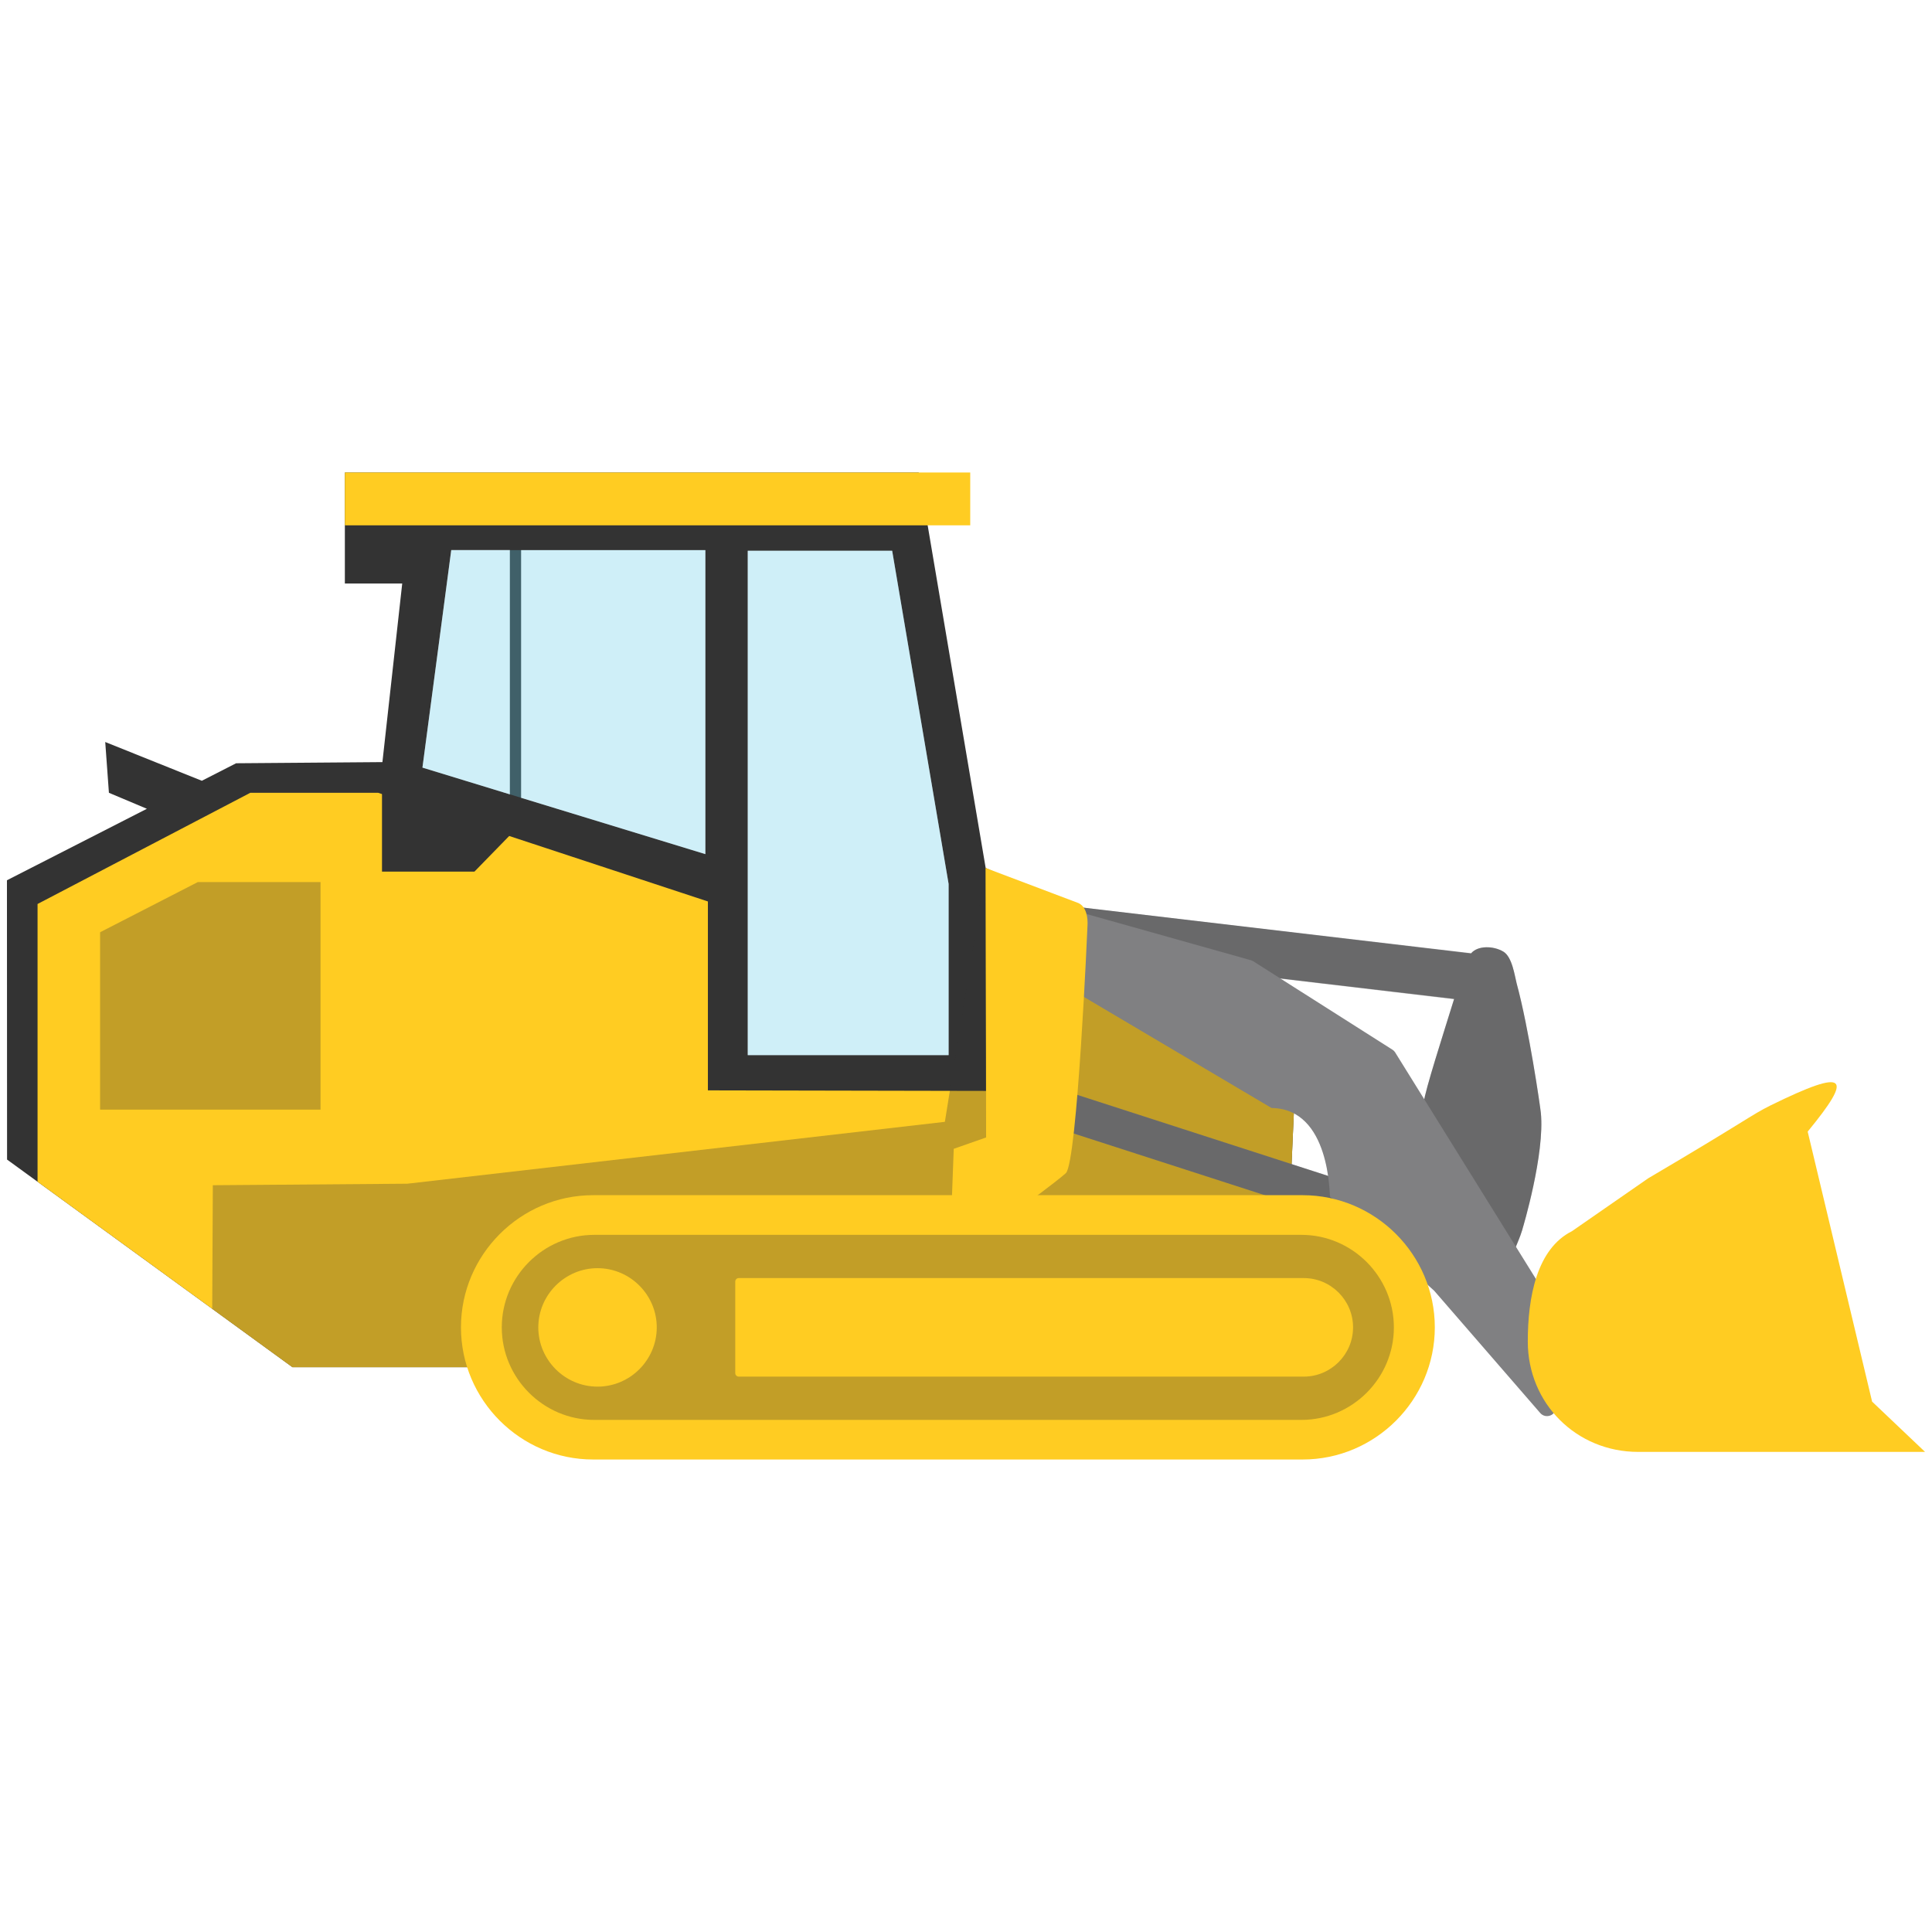 <?xml version="1.0" encoding="utf-8"?>
<svg version="1.0" id="Layer_2" xmlns="http://www.w3.org/2000/svg" xmlns:xlink="http://www.w3.org/1999/xlink" x="0px" y="0px"
	 viewBox="0 0 32 32" style="enable-background:new 0 0 32 32;" xml:space="preserve" width="32px" height="32px" fill="#333">
<style type="text/css">
	.primary{fill:#FFCC22;}
	.secondary{fill:#808082;}
	.tertiary{fill:#333333;}
	.window{opacity:0.3;fill:#5DC9E8;}
	.shadow{opacity:0.3;fill:#333333;}
</style>
<path class="tertiary" d="M16.326,14.377l-1.109-6.55H5.712v1.838h0.95l-0.328,2.958l-2.423,0.019l-0.568,0.29l-1.6-0.642
	l0.061,0.841l0.629,0.265L0.115,14.58l0.002,4.626l4.727,3.439h16.399l0.262-5.888L16.326,14.377z M8.445,13.157l-1.448-0.443
	l0.477-3.603h0.971V13.157z M11.683,14.147l-3.052-0.933V9.112h3.052V14.147z M15.712,17.476h-3.327V9.122h2.392l0.935,5.519V17.476
	z"/>
<polygon class="window" points="15.712,17.476 12.386,17.476 12.386,9.122 14.778,9.122 15.712,14.641 "/>
<polygon class="window" points="6.997,12.714 11.683,14.147 11.683,9.112 7.474,9.112 "/>
<rect x="5.712" y="7.826" class="primary" width="10.358px" height="0.875px"/>
<polygon class="primary" points="11.725,14.931 6.263,13.131 6.263,13.131 4.146,13.131 0.622,14.973 0.622,19.573 4.844,22.645 
	21.243,22.645 21.388,19.382 21.504,16.757 16.326,14.377 16.334,18.069 11.725,18.06 "/>
<polygon class="tertiary" points="8.445,13.835 7.858,14.437 6.327,14.437 6.327,13.136 "/>
<polygon class="shadow" points="15.65,18.581 6.746,19.606 3.525,19.631 3.515,21.678 4.844,22.645 21.243,22.645 21.504,16.757 
	16.326,14.377 "/>
<polygon class="secondary" points="17.53,18.692 22.178,20.193 22.37,19.597 17.606,18.058 "/>
<path class="secondary" d="M25.521,18.429c-0.012-0.115-0.197-1.392-0.401-2.143c-0.031-0.116-0.071-0.437-0.221-0.525
	c-0.164-0.097-0.421-0.102-0.531,0.027c0,0.001-0.001,0.001-0.001,0.001l-7.401-0.871l-0.092,0.778l7.211,0.849
	c-0.177,0.571-0.485,1.528-0.501,1.705c-0.07,0.788-0.024,0.496-0.028,0.818c-0.002,0.198-0.08,0.817,0.162,1.631
	c0.066,0.224,0.148,0.443,0.357,0.555c0.285,0.153,0.676,0.061,0.812-0.175l0.12-0.204c0.191-0.413,0.213-0.529,0.213-0.529
	S25.591,19.115,25.521,18.429z"/>
<polygon class="shadow" points="5.309,14.61 3.276,14.61 1.658,15.441 1.658,18.379 5.309,18.379 "/>
<polygon class="shadow" points="17.53,18.692 22.178,20.193 22.37,19.597 17.606,18.058 "/>
<path class="shadow" d="M25.521,18.429c-0.012-0.115-0.197-1.392-0.401-2.143c-0.031-0.116-0.071-0.437-0.221-0.525
	c-0.164-0.097-0.421-0.102-0.531,0.027c-0.003,0.003-0.004,0.005-0.006,0.007l-7.396-0.877l-0.092,0.778l7.209,0.855
	c-0.177,0.571-0.483,1.522-0.499,1.699c-0.07,0.788-0.024,0.496-0.028,0.818c-0.002,0.198-0.08,0.817,0.162,1.631
	c0.066,0.224,0.148,0.443,0.357,0.555c0.285,0.153,0.676,0.061,0.812-0.175l0.12-0.204c0.191-0.413,0.213-0.529,0.213-0.529
	S25.591,19.115,25.521,18.429z"/>
<path class="secondary" d="M25.719,21.633l-2.614-4.207c-0.011-0.016-0.025-0.029-0.042-0.04l-2.306-1.465
	c-0.012-0.008-0.025-0.013-0.039-0.017l-2.8-0.787c-0.095-0.027-0.19,0.043-0.19,0.141v1.039c0,0.056,0.033,0.108,0.084,0.132
	l3.249,1.923c0.979,0.012,0.957,1.455,0.969,1.468l1.726,1.56c0.002,0.002,0.004,0.004,0.005,0.006l1.75,2.018
	c0.09,0.103,0.261,0.041,0.261-0.095l-0.027-1.591C25.746,21.686,25.737,21.657,25.719,21.633z"/>
<path class="primary" d="M9.824,24.174h11.752c1.204,0,2.189-0.985,2.189-2.189v0c0-1.204-0.985-2.189-2.189-2.189H9.824
	c-1.204,0-2.189,0.985-2.189,2.189v0C7.635,23.189,8.62,24.174,9.824,24.174z"/>
<path class="shadow" d="M21.555,20.453H9.843c-0.843,0-1.532,0.69-1.532,1.532S9,23.518,9.843,23.518h11.712
	c0.843,0,1.532-0.69,1.532-1.532S22.398,20.453,21.555,20.453z M9.897,22.967c-0.54,0-0.981-0.442-0.981-0.981
	c0-0.54,0.442-0.981,0.981-0.981c0.54,0,0.981,0.442,0.981,0.981C10.878,22.525,10.437,22.967,9.897,22.967z M21.595,22.801h-9.359
	c-0.032,0-0.058-0.026-0.058-0.058v-1.516c0-0.032,0.026-0.058,0.058-0.058h9.359c0.449,0,0.816,0.367,0.816,0.816
	S22.044,22.801,21.595,22.801z"/>
<path class="primary" d="M26.037,20.392l1.263-0.876c1.604-0.944,1.708-1.05,2.024-1.206c1.298-0.638,1.365-0.478,0.617,0.433
	l1.067,4.472l0.877,0.833h-4.752c-1.024,0-1.828-0.804-1.828-1.828C25.305,21.489,25.452,20.685,26.037,20.392z"/>
<path class="primary" d="M16.326,14.377l1.537,0.581c0.13,0.061,0.159,0.239,0.149,0.383c0,0-0.168,3.92-0.359,4.091
	c-0.161,0.143-0.683,0.526-0.683,0.526l-1.211,0.086l0.038-1.016l0.536-0.188L16.326,14.377z"/>
</svg>
